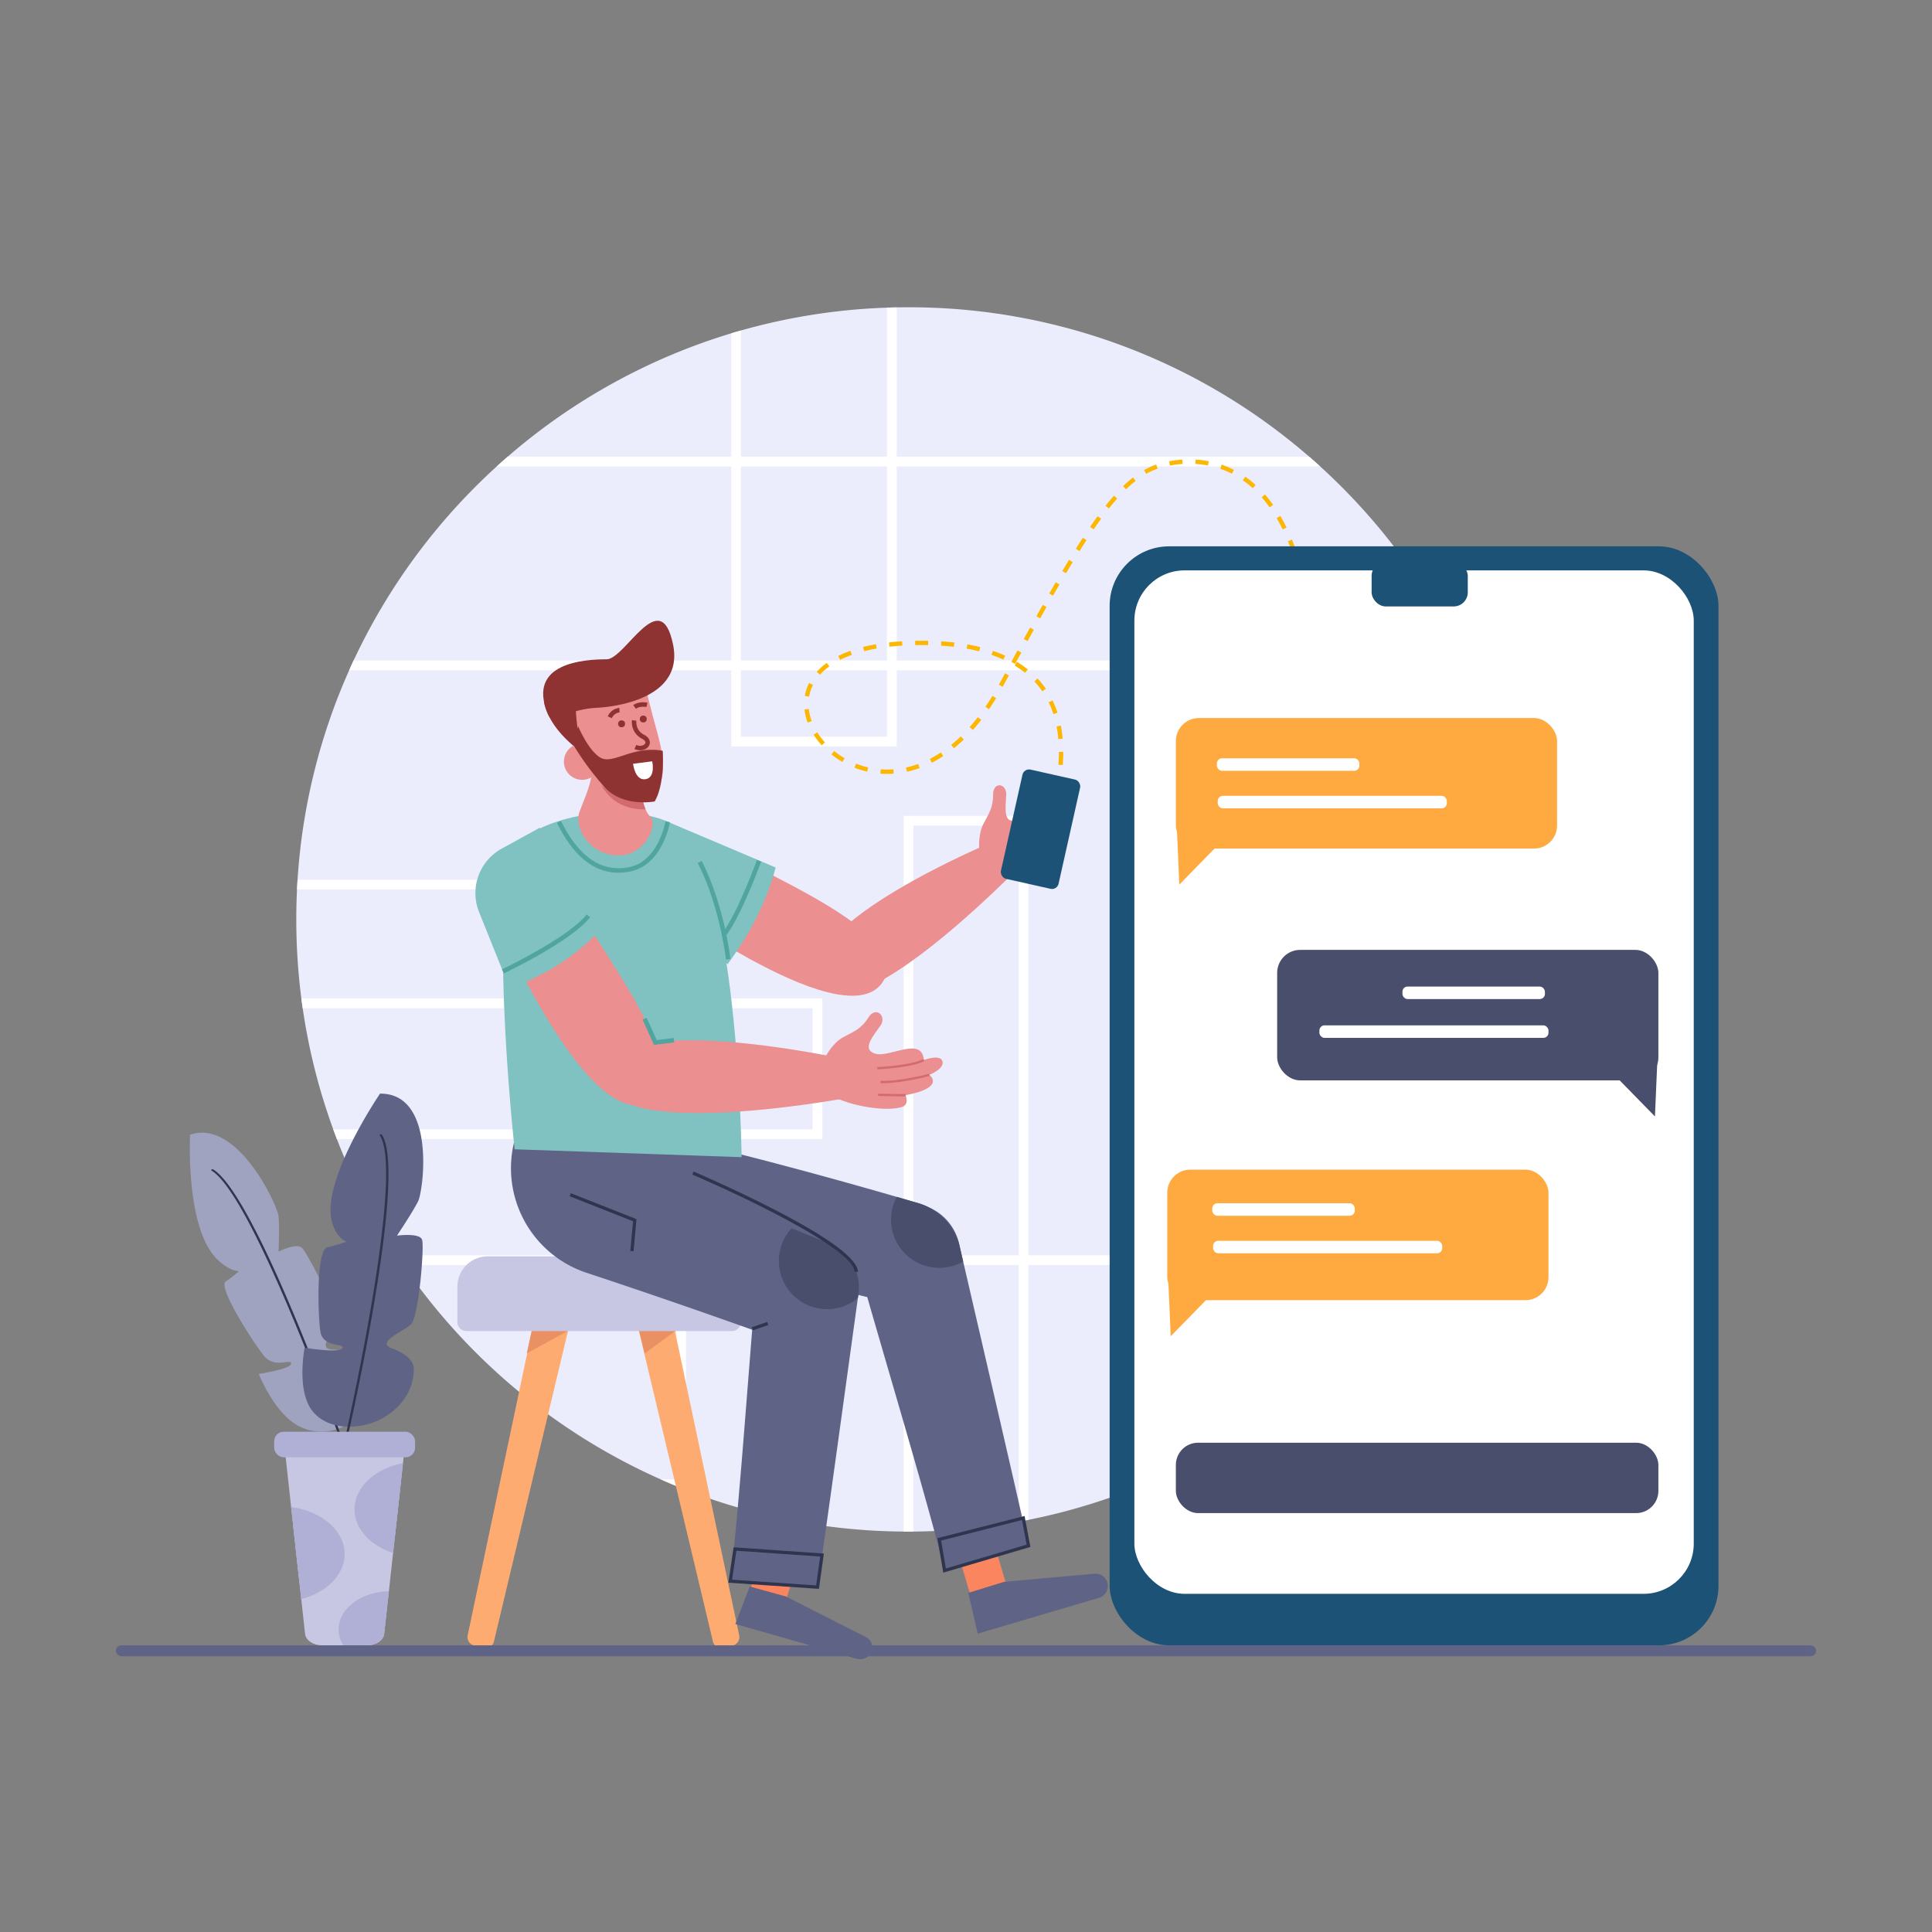 <svg xmlns="http://www.w3.org/2000/svg" width="2000" height="2000" viewBox="0 0 2000 2000">
  <rect x="0" y="0" width="2000" height="2000" fill="#808080" stroke="none"/>
  <g>
    <g>
      <path d="M1574.117,951.8v1.37a636.217,636.217,0,0,1-13.487,129.307q-1.061,5.07-2.212,10.107a627.734,627.734,0,0,1-44.21,128.51q-2.376,5.088-4.874,10.107a629.125,629.125,0,0,1-39.011,68.253q-3.353,5.086-6.794,10.106a637.074,637.074,0,0,1-168.723,167.657q-5.021,3.386-10.107,6.67a627.594,627.594,0,0,1-62.4,35.609q-5.021,2.51-10.107,4.907a628.5,628.5,0,0,1-147.589,48.927q-5.037.995-10.107,1.92a637.327,637.327,0,0,1-109.027,10.219c-1.684.011-3.368.022-5.053.022s-3.369-.011-5.053-.022a631.668,631.668,0,0,1-227.195-43.9q-12.2-4.8-24.155-10.107a635.921,635.921,0,0,1-266.7-221.906q-3.453-5.019-6.805-10.106a631.4,631.4,0,0,1-61.74-120.212q-1.937-5.037-3.784-10.107a628.936,628.936,0,0,1-31.634-125.411q-.741-5.035-1.392-10.106a640.76,640.76,0,0,1-5.233-81.818q0-15.582.741-30.983.253-5.07.562-10.106a629.787,629.787,0,0,1,53.4-216.819q2.241-5.07,4.593-10.107A635.693,635.693,0,0,1,514.165,482.862q5.625-5.121,11.386-10.107a632.591,632.591,0,0,1,231.362-127.69q5.035-1.517,10.106-2.954a632.907,632.907,0,0,1,151.149-23.638q5.037-.168,10.107-.269c4.031-.079,8.085-.113,12.139-.113a631.212,631.212,0,0,1,414.863,154.664q5.76,4.986,11.386,10.107A635.725,635.725,0,0,1,1514.825,683.78q2.341,5.037,4.593,10.107a626.317,626.317,0,0,1,31.465,87.309q1.416,5.037,2.729,10.107a633.474,633.474,0,0,1,20.438,151.755Q1574.118,947.42,1574.117,951.8Z" fill="#ebedfc"/>
      <path d="M1355.277,472.755H525.551q-5.76,4.986-11.386,10.107h852.5Q1361.038,477.741,1355.277,472.755ZM1514.825,683.78H366.014q-2.342,5.037-4.593,10.107h1158Q1517.179,688.817,1514.825,683.78Z" fill="#fff"/>
      <path d="M315.65,1531.461v10.107h10.106v-10.107Zm-7.625-620.755q-.3,5.035-.562,10.106H700.08v610.649H684.011q11.96,5.307,24.155,10.107h2.021V910.706Z" fill="#fff"/>
      <path d="M935.361,844.631v740.833c1.684.011,3.369.022,5.053.022s3.369-.011,5.053-.022V854.738h109.027v720.507q5.072-.925,10.107-1.92V844.631Z" fill="#fff"/>
      <path d="M1574.05,943.058H1208.473V791.3h345.139q-1.314-5.071-2.729-10.107H1198.367V953.165h375.75V951.8Q1574.117,947.415,1574.05,943.058Z" fill="#fff"/>
      <path d="M1212.19,1069.356V1524.4q5.088-2.392,10.107-4.907V1079.463h62.4v404.419q5.086-3.285,10.107-6.67V1069.356Z" fill="#fff"/>
      <path d="M1558.418,1092.579q1.146-5.037,2.212-10.107H1374.109V1231.2h135.225q2.493-5.021,4.874-10.107H1384.215v-128.51Z" fill="#fff"/>
      <path d="M315.65,1531.461v10.107h10.106v-10.107Zm94.855-232.012q3.353,5.086,6.805,10.106H1463.529q3.453-5.019,6.794-10.106Z" fill="#fff"/>
      <path d="M311.955,1033.613q.657,5.07,1.392,10.106H841.179V1169.13h-496.2q1.853,5.07,3.784,10.107h502.52V1033.613Z" fill="#fff"/>
      <path d="M918.168,318.473V762.566H767.019V342.111q-5.07,1.433-10.106,2.954V772.673H928.275V318.2Q923.205,318.3,918.168,318.473Z" fill="#fff"/>
    </g>
    <g>
      <path d="M758.64,1703.361l-10.19,2.429a8.732,8.732,0,0,1-10.453-6.6l-70.583-296.081-19.5-81.845,36.968-8.784,14.143,66.975,66.176,313.3A8.943,8.943,0,0,1,758.64,1703.361Z" fill="#fdab71"/>
      <polygon points="699.023 1377.899 667.414 1401.002 647.912 1321.063 684.88 1312.484 699.023 1377.899" fill="#e99163"/>
      <path d="M601.428,1321.268l-13.865,58.191-76.219,319.735a8.74,8.74,0,0,1-10.454,6.6l-10.19-2.429a8.944,8.944,0,0,1-6.559-10.6l61.169-289.65h.015l19.135-90.629Z" fill="#fdab71"/>
      <polygon points="601.428 1321.063 587.563 1377.899 545.325 1401.002 564.46 1312.484 601.428 1321.063" fill="#e99163"/>
      <path d="M504.937,1300.538H735.618a31.447,31.447,0,0,1,31.447,31.447v36.549a9.365,9.365,0,0,1-9.365,9.365H482.855a9.365,9.365,0,0,1-9.365-9.365v-36.549a31.447,31.447,0,0,1,31.447-31.447Z" fill="#c7c7e3"/>
    </g>
    <g>
      <path d="M1079.915,870.8l-4.073-1.894c.022-.046,2.159-4.664,5-12.349l4.212,1.56C1082.144,865.986,1080.005,870.6,1079.915,870.8Zm9.542-25.553-4.284-1.347c1.341-4.267,2.584-8.591,3.695-12.854l4.347,1.134C1092.085,836.511,1090.821,840.908,1089.457,845.244Zm6.843-26.316-4.4-.9c.905-4.422,1.679-8.847,2.3-13.15l4.445.64C1098.011,809.906,1097.223,814.418,1096.3,818.928ZM918.4,801.109c-2.327,0-4.689-.09-7.021-.267l.34-4.478c2.233.168,4.49.261,6.723.253,2.128,0,4.283-.077,6.406-.229l.321,4.48c-2.23.159-4.492.241-6.726.241Zm20.407-2.205-.953-4.388A98.863,98.863,0,0,0,950.5,790.86l1.531,4.222A102.747,102.747,0,0,1,938.808,798.9Zm-41.065-.122a93.14,93.14,0,0,1-13.185-4.059l1.636-4.183a88.572,88.572,0,0,0,12.547,3.862Zm202.4-6.81-4.479-.345c.346-4.5.521-8.959.521-13.255l4.491-.038C1100.681,782.782,1100.5,787.357,1100.148,791.972ZM964.625,789.6l-2.04-4A119.413,119.413,0,0,0,974,778.938l2.472,3.751A123.947,123.947,0,0,1,964.625,789.6Zm-92.507-.842a91.081,91.081,0,0,1-11.412-7.766l2.8-3.509a86.768,86.768,0,0,0,10.847,7.382ZM987.5,774.591l-2.831-3.487c3.347-2.716,6.686-5.68,9.925-8.812l3.122,3.231C994.388,768.744,990.95,771.8,987.5,774.591Zm-136.879-3.058a78.674,78.674,0,0,1-8.377-11.037l3.808-2.382a74.073,74.073,0,0,0,7.9,10.4Zm244.984-6.456a127.24,127.24,0,0,0-1.852-13.1l4.408-.866a132.1,132.1,0,0,1,1.918,13.567Zm-88.462-9.412-3.36-2.98c2.867-3.231,5.723-6.683,8.492-10.26l3.552,2.749C1013,748.83,1010.08,752.36,1007.147,755.665ZM836.08,748.03a57.837,57.837,0,0,1-3.276-13.592l4.463-.5a53.4,53.4,0,0,0,3.025,12.533Zm254.378-8.823a96.835,96.835,0,0,0-4.9-12.208l4.043-1.957a101.389,101.389,0,0,1,5.127,12.774Zm-66.632-5.038-3.708-2.534c2.448-3.583,4.882-7.359,7.236-11.222l3.836,2.337C1028.8,726.68,1026.318,730.522,1023.826,734.169ZM837.6,721.154l-4.427-.76a47.846,47.846,0,0,1,4.4-13.371l4.015,2.013A43.349,43.349,0,0,0,837.6,721.154Zm241.389-5.513a86.916,86.916,0,0,0-8.186-10.239l3.287-3.061a91.536,91.536,0,0,1,8.61,10.769Zm-41.019-4.648-3.94-2.157.727-1.336q2.881-5.327,5.687-10.5l3.949,2.142q-2.806,5.172-5.686,10.5ZM848.856,698.465l-3.345-3a65.788,65.788,0,0,1,10.376-9.269l2.636,3.636A61.277,61.277,0,0,0,848.856,698.465Zm212.326-1.98a99.788,99.788,0,0,0-10.8-7.511l2.322-3.846a104.574,104.574,0,0,1,11.282,7.851Zm-10.357-9.181-3.945-2.148q3.279-6.023,6.452-11.83l3.942,2.155Q1054.1,681.283,1050.825,687.3Zm-181.1-4.227-2.017-4.014a112.639,112.639,0,0,1,12.643-5.365l1.509,4.23A108.111,108.111,0,0,0,869.73,683.077Zm168.979-.235c-3.89-1.771-8.029-3.408-12.305-4.865l1.449-4.251c4.415,1.5,8.694,3.2,12.717,5.028Zm-25.035-8.6c-4.162-1.041-8.539-1.968-13.011-2.756l.779-4.424c4.576.806,9.058,1.756,13.321,2.822Zm-119.123-.14-1.1-4.355c4.232-1.069,8.72-2.017,13.341-2.819l.767,4.426C903.05,672.135,898.673,673.06,894.551,674.1Zm92.924-4.524c-4.29-.493-8.763-.889-13.3-1.177l.284-4.483c4.608.293,9.159.7,13.524,1.2Zm-66.716-.086-.5-4.464c4.357-.482,8.91-.866,13.536-1.141l.267,4.484C929.517,668.64,925.039,669.017,920.759,669.491Zm26.679-1.63-.086-4.49q6.98-.135,13.56-.006l-.087,4.491Q954.329,667.733,947.438,667.861Zm116.308-4.188-3.935-2.164q3.312-6.023,6.511-11.8l3.929,2.176Q1067.054,657.657,1063.746,663.673Zm13.048-23.555-3.921-2.19q3.36-6.016,6.6-11.754l3.912,2.208Q1080.149,634.112,1076.794,640.118Zm13.237-23.437-3.9-2.231q3.435-6,6.735-11.683l3.883,2.256Q1093.455,610.692,1090.031,616.681Zm254.981-18.154c-.862-4.183-1.917-8.553-3.135-12.989l4.332-1.188c1.243,4.528,2.32,8.993,3.2,13.269Zm-241.457-5.1-3.865-2.29q3.543-5.977,6.94-11.571l3.839,2.331Q1107.082,587.469,1103.555,593.423Zm234.406-20.664c-1.442-4.253-3.015-8.461-4.673-12.508l4.157-1.7c1.693,4.132,3.3,8.428,4.77,12.768Zm-220.443-2.306-3.808-2.384c2.476-3.954,4.919-7.785,7.263-11.387l3.765,2.45C1122.408,562.712,1119.979,566.521,1117.518,570.453Zm210.308-22.367c-1.989-4.051-4.112-8-6.309-11.722l3.869-2.281c2.255,3.825,4.433,7.87,6.472,12.023Zm-195.651-.118-3.709-2.534c2.658-3.889,5.28-7.611,7.793-11.062l3.631,2.644C1137.4,540.432,1134.807,544.116,1132.175,547.968Zm15.792-21.61-3.522-2.789c2.949-3.724,5.879-7.231,8.709-10.426l3.362,2.979C1153.74,519.255,1150.864,522.7,1147.967,526.358Zm166.324-1.139c-2.617-3.668-5.38-7.166-8.213-10.4l3.378-2.961c2.931,3.344,5.788,6.961,8.491,10.75Zm-148.608-18.71-3.121-3.23a126.83,126.83,0,0,1,10.322-9l2.754,3.548A122.952,122.952,0,0,0,1165.683,506.509Zm131.147-1.123a103.686,103.686,0,0,0-10.288-8.229l2.573-3.682a108.2,108.2,0,0,1,10.735,8.586Zm-110.3-14.85-2.206-3.913a78.243,78.243,0,0,1,12.6-5.72l1.481,4.241A72.725,72.725,0,0,0,1186.531,490.536Zm88.749-.154a92.751,92.751,0,0,0-12.086-5.123l1.454-4.249a97.139,97.139,0,0,1,12.674,5.372Zm-64.163-8.489-.816-4.418a115.733,115.733,0,0,1,13.635-1.683l.285,4.483A111.2,111.2,0,0,0,1211.117,481.893Zm39.365-.012a100.794,100.794,0,0,0-13.069-1.637l.267-4.484a105.551,105.551,0,0,1,13.654,1.71Z" fill="#feb701"/>
      <g>
        <rect x="1148.696" y="565.565" width="630.273" height="1137.683" rx="61.602" fill="#1c5276"/>
        <rect x="1174.301" y="590.452" width="579.063" height="1059.467" rx="51.983" fill="#fff"/>
        <rect x="1419.888" y="581.564" width="99.547" height="46.218" rx="14.598" fill="#1c5276"/>
        <g>
          <rect x="1217.239" y="743.328" width="394.634" height="135.1" rx="23.823" fill="#ffaa40"/>
          <polygon points="1217.868 847.549 1220.794 915.758 1257.299 878.428 1217.868 847.549" fill="#ffaa40"/>
        </g>
        <g>
          <rect x="1208.35" y="1210.845" width="394.634" height="135.1" rx="23.823" fill="#ffaa40"/>
          <polygon points="1208.98 1315.066 1211.906 1383.275 1248.411 1345.944 1208.98 1315.066" fill="#ffaa40"/>
        </g>
        <g>
          <rect x="1322.119" y="983.308" width="394.634" height="135.1" rx="23.823" transform="translate(3038.871 2101.716) rotate(-180)" fill="#494e6d"/>
          <polygon points="1716.123 1087.529 1713.197 1155.738 1676.692 1118.408 1716.123 1087.529" fill="#494e6d"/>
        </g>
        <rect x="1217.239" y="1493.488" width="499.514" height="72.883" rx="23.02" fill="#494e6d"/>
      </g>
      <rect x="1259.716" y="784.957" width="147.503" height="12.96" rx="5.319" fill="#fff"/>
      <rect x="1260.58" y="823.838" width="237.156" height="12.96" rx="5.319" fill="#fff"/>
      <rect x="1254.963" y="1245.575" width="147.503" height="12.96" rx="5.319" fill="#fff"/>
      <rect x="1255.827" y="1284.456" width="237.156" height="12.96" rx="5.319" fill="#fff"/>
      <rect x="1451.799" y="1021.269" width="147.503" height="12.96" rx="5.319" fill="#fff"/>
      <rect x="1365.828" y="1061.447" width="237.156" height="12.96" rx="5.319" fill="#fff"/>
    </g>
    <g>
      <g>
        <g>
          <path d="M782.058,1663.516l16.759,4.806a10.706,10.706,0,0,0,13.218-6.772L823.57,1625l-37.081-10.634-11.535,36.548A10.045,10.045,0,0,0,782.058,1663.516Z" fill="#fb855f"/>
          <path d="M1011.52,1612.171H1029.8a10.222,10.222,0,0,1,10.222,10.222v40.427a0,0,0,0,1,0,0H1001.3a0,0,0,0,1,0,0v-40.427A10.222,10.222,0,0,1,1011.52,1612.171Z" transform="translate(2463.136 2919.056) rotate(163.555)" fill="#fb855f"/>
          <path d="M988.218,1309.263l-.168.708a53.514,53.514,0,0,1-64.75,39.011q-12.649-3.117-25.524-6.244c-97.36-23.683-203.277-47.489-295.92-65.76l26.782-114c82.537,16.7,191.721,44.783,299.671,76.034q11.505,3.336,22.986,6.7a53.392,53.392,0,0,1,36.923,63.548Z" fill="#5f6386"/>
          <path d="M1064.713,1600.186l-86.9,25.648c-16.114-66-53.969-192.305-80.032-283.1-2.954-10.275-5.75-20.1-8.355-29.331a53.278,53.278,0,0,1,35.1-65.221c.371-.135.742-.247,1.123-.359a53.327,53.327,0,0,1,67.029,39.1q2.139,9.264,4.4,19.011C1020.144,1405.579,1051.227,1539.266,1064.713,1600.186Z" fill="#5f6386"/>
          <path d="M879.225,1349.6q-.675,2.593-1.55,5.12a53.52,53.52,0,0,1-68.725,32.7q-14.975-5.406-30.274-10.87c-55.755-19.876-114.306-40.055-171.351-58.932a114.04,114.04,0,0,1-71.959-145.984c77.674,24.391,182.648,59.607,284.073,99.9q14.621,5.795,29.107,11.757c1.156.461,2.324.932,3.48,1.415C876.619,1294.833,885.85,1323.929,879.225,1349.6Z" fill="#5f6386"/>
          <path d="M888.691,1339.268c-.2,1.471-.4,2.942-.618,4.436-13.5,97.742-32.6,237.5-41.762,299.289l-90.386-6.143c7.5-59.831,15.676-172.6,22.751-260.3,1.392-17.215,2.74-33.464,4.031-48.163,1.5-17.2,11.847-31.69,26.434-39.741a55.166,55.166,0,0,1,30.488-6.693,56.356,56.356,0,0,1,8.917,1.336C874.463,1289.308,892.3,1313.16,888.691,1339.268Z" fill="#5f6386"/>
          <polygon points="690.739 1293.31 589.492 1291.979 587.77 1161.314 666.424 1181.391 690.739 1293.31" fill="#5f6386"/>
          <path d="M976.469,1627.99l-6.053-35.716,90.208-22.9,6.03,32Zm-2.213-33.216,4.9,28.911L1062.779,1599l-4.8-25.478Z" fill="#30354f"/>
          <path d="M847.757,1644.785l-93.766-6.381,5.444-36.661,93.425,6.5Zm-89.9-9.5,87,5.921,4.17-29.855-86.715-6.034Z" fill="#30354f"/>
          <path d="M1039.4,1637.534l93.556-8.435a12.764,12.764,0,0,1,13.389,9.1h0a12.765,12.765,0,0,1-8.629,15.857l-125.614,37.078-9.709-42.192Z" fill="#5f6386"/>
          <path d="M813.4,1652.614l82.911,42.089a11.95,11.95,0,0,1,6.224,14.246h0c-2.031,6.436-9.15,10.083-15.9,8.147l-125.419-35.968,14.971-38.724Z" fill="#5f6386"/>
        </g>
        <circle cx="664.538" cy="1170.509" r="3.265" fill="#001065"/>
        <g>
          <path d="M717.435,866.009s49.258,22.5,99.887,49.271c56.134,29.678,113.556,65.324,98.831,97.036C883.732,1082.135,680.081,931.3,680.081,931.3,652.056,903,682.619,860.032,717.435,866.009Z" fill="#eb8f90"/>
          <path d="M802.945,898.031q-12.99,50.055-49.709,100.026L648.61,917.907l40.2-68.218Z" fill="#80c2c1"/>
          <g>
            <path d="M1026.116,872.132S823.627,956.7,848.32,1014.755c27.845,65.467,201.771-112.282,201.771-112.282S1054.362,883.166,1026.116,872.132Z" fill="#eb8f90"/>
            <path d="M1013.606,877.6s-.991-14.3,4.385-24.667,10.176-16.664,10.087-30.409,13.972-11.852,13.546.088-3.646,30.823,9.929,26.237,27.892-40.689,41.355-21.673c0,0,10.08-14.489,15.41-9.169s-3.729,18.513-3.729,18.513,19.846,1.011-8.664,30.223c0,0,7.842,5.419,3,11.836-7.751,10.263-32.1,23.933-53.42,28.5C1010.854,914.508,1013.606,877.6,1013.606,877.6Z" fill="#eb8f90"/>
            <path d="M1060.985,860.808c28.786-22.761,32.843-32.808,33-33.226l-2.156-.829c-.038.1-4.213,10.049-32.281,32.242Z" fill="#d16b70"/>
            <path d="M1070.3,870.582c16.133-10.62,34.99-33.1,35.18-33.326l-1.774-1.481c-.188.223-18.831,22.445-34.679,32.877Z" fill="#d16b70"/>
            <path d="M1074.7,882.539c9.712-6.262,21.772-14.771,21.891-14.857l-1.332-1.887c-.122.085-12.143,8.566-21.81,14.8Z" fill="#d16b70"/>
          </g>
          <path d="M767.714,1197.9S764.284,891.628,698,854c-38-21.573-116.641-15.715-156.745,14.09-40.475,30.08-8.528,321.651-8.528,321.651Z" fill="#80c2c1"/>
          <path d="M577.315,911.86s31.2,44.262,61.441,92.9c33.526,53.924,65.157,113.653,36.456,133.62-63.191,43.964-163.063-188.956-163.063-188.956C502.2,910.859,550.256,889.151,577.315,911.86Z" fill="#eb8f90"/>
          <path d="M621.472,962.558c-26.445,28.54-58.543,47.316-93.759,60.706L495.928,944.17a52.572,52.572,0,0,1,23.423-65.654l39.387-21.687Z" fill="#80c2c1"/>
          <g>
            <path d="M869.908,1095.482s-233.668-50.742-242.72,15.253c-10.208,74.42,248.224,26.057,248.224,26.057S889.964,1122.533,869.908,1095.482Z" fill="#eb8f90"/>
            <path d="M855.34,1092.557s6.936-13.118,17.6-18.877,18.561-8.309,26.027-20.388,19.427-1.762,12.477,8.421-20.3,24.716-5.228,29.066,48.134-18.414,50.139,6.513c0,0,17.277-6.466,19.283,1.471s-13.614,13.9-13.614,13.9,17.794,13.108-24.609,21.1c0,0,4.274,9.57-3.731,12.2-12.8,4.2-42.825,1.163-65.046-7.969C832.524,1123.151,855.34,1092.557,855.34,1092.557Z" fill="#eb8f90"/>
            <path d="M908.268,1106.973c39.107-2.181,48.381-8.471,48.756-8.739l-1.329-1.89c-.091.063-9.424,6.195-47.558,8.322Z" fill="#d16b70"/>
            <path d="M913.961,1121.3c20.555,0,48.082-7.439,48.368-7.518l-.609-2.23c-.294.079-29.739,8.034-50.134,7.4l-.072,2.312Q912.72,1121.295,913.961,1121.3Z" fill="#d16b70"/>
            <path d="M937.23,1134.919h.19l0-2.312c-.156.014-15.927.014-28.3-.487l-.094,2.312C920.7,1134.9,935.4,1134.919,937.23,1134.919Z" fill="#d16b70"/>
          </g>
          <path d="M640.77,885.455c27.571,0,40.142-32.207,32.733-39.617a26.1,26.1,0,0,1-5.2-8.056h-.021a54.34,54.34,0,0,1-3.745-13.989l-.02-.02-50.973-45.467c2.753,28.949-9.636,49.273-14.13,63.747C594.938,856.527,609.412,885.455,640.77,885.455Z" fill="#eb8f90"/>
          <path d="M622.49,812.538c14.617,27.958,44.94,25.183,45.79,25.244a54.34,54.34,0,0,1-3.745-13.989l-.02-.02C663.138,822.984,608.79,786.334,622.49,812.538Z" fill="#d16b70"/>
          <path d="M563.126,726.292s2.191,26.423,40.61,53.644c40.28,28.539-5.569-59.175-5.569-59.175Z" fill="#8e3332"/>
          <path d="M668,710.419s5.44,22.77,12.491,48.326c10.08,36.531,10.94,66.071-26.273,66.071-62.5,0-58.341-103.715-58.341-103.715Z" fill="#eb8f90"/>
          <path d="M615.968,732.816s93.723-2.1,80.8-65.483-49.681,15.176-68.742,15.176c-22.359,0-83.257,3.257-60.907,56.476C572.927,752.81,582.2,734.977,615.968,732.816Z" fill="#8e3332"/>
          <path d="M751.509,993.264l4.6-.49c-.057-.545-6.078-55.006-29.651-101.512l-4.122,2.09C745.511,939.082,751.451,992.728,751.509,993.264Z" fill="#50a5a0"/>
          <path d="M640.2,903.426a61.012,61.012,0,0,0,11.762-1.179c33.791-6.626,41.173-49.3,41.469-51.117l-4.56-.751c-.07.413-7.177,41.326-37.8,47.33-28.342,5.561-52.012-10.583-70.357-47.972l-4.15,2.036C593.408,886.1,614.778,903.426,640.2,903.426Z" fill="#50a5a0"/>
          <path d="M521.6,1007.677c2.845-1.351,69.854-33.365,89.289-58.144l-3.639-2.854c-18.765,23.926-86.946,56.5-87.632,56.822Z" fill="#50a5a0"/>
          <path d="M751.162,969.144c16.647-21.768,35.963-75.073,36.775-77.332l-4.348-1.568c-.2.548-19.887,54.891-36.1,76.092Z" fill="#50a5a0"/>
          <circle cx="602.614" cy="788.427" r="18.858" fill="#eb8f90"/>
          <path d="M598.459,751.669s10.228,24.931,23.013,32.6,33.881-12.785,64.566-7.031c0,0,2.557,33.881-8.311,52.419,0,0-32.6,6.393-51.78-14.7a296.216,296.216,0,0,1-32.6-44.109Z" fill="#8e3332"/>
          <path d="M675.17,788.107l-19.817,2.557s1.918,17.58,12.785,15.982S675.17,788.107,675.17,788.107Z" fill="#fff"/>
          <circle cx="643.465" cy="749.271" r="3.6" fill="#8e3332"/>
          <circle cx="665.907" cy="744.316" r="3.6" fill="#8e3332"/>
          <path d="M662.713,776.691c4.345,0,7.91-2.191,9.337-5.148,1.463-3.038.914-7.743-5.45-11.012-9.121-4.686-7.831-14.321-7.818-14.418l-4.574-.666a19.058,19.058,0,0,0,10.279,19.2c1.084.555,4.526,2.551,3.4,4.891-.935,1.939-4.755,3.624-9.207,1.611l-1.9,4.215A14.429,14.429,0,0,0,662.713,776.691Z" fill="#8e3332"/>
          <path d="M633.371,743.459a10.006,10.006,0,0,1,8.017-6.014l-.235-4.617a14.635,14.635,0,0,0-12,8.735Z" fill="#8e3332"/>
          <path d="M658.234,733.685c4.5-3.187,10.885-1.758,10.953-1.741l1.064-4.5c-.339-.085-8.462-1.951-14.69,2.47Z" fill="#8e3332"/>
          <polygon points="676.992 1081.623 697.926 1079.147 697.384 1074.555 679.814 1076.633 669.393 1053.56 665.18 1055.463 676.992 1081.623" fill="#50a5a0"/>
        </g>
      </g>
      <rect x="778.294" y="1371.14" width="16.983" height="3.37" transform="translate(-403.244 329.987) rotate(-18.954)" fill="#30354f"/>
      <path d="M997.078,1305.939a49.071,49.071,0,0,1-9.028,4.032,49.946,49.946,0,0,1-63.526-61.785,49.149,49.149,0,0,1,3.785-9.175q11.505,3.336,22.986,6.7a62.9,62.9,0,0,1,41.381,41.213Q994.815,1296.192,997.078,1305.939Z" fill="#494e6d"/>
      <path d="M888.691,1339.268c-.2,1.471-.4,2.942-.618,4.436a49.911,49.911,0,0,1-68.634-72.172q14.621,5.795,29.107,11.757C874.463,1289.308,892.3,1313.16,888.691,1339.268Z" fill="#494e6d"/>
      <path d="M884.758,1316.672c-.6-15.727-52.3-44.787-83.07-60.709-42.77-22.134-84.623-39.895-84.915-40.007l1.111-3.18c1.1.369,43.493,18.563,84.832,39.925,56.168,29.026,84.9,50.506,85.408,63.844Z" fill="#30354f"/>
      <polygon points="655.868 1295.329 652.514 1295.025 655.312 1264.243 589.696 1238.35 590.933 1235.215 658.896 1262.035 655.868 1295.329" fill="#30354f"/>
    </g>
    <rect x="1046.583" y="800.44" width="61.146" height="115.887" rx="6.938" transform="translate(213.749 -214.75) rotate(12.63)" fill="#1c5276"/>
    <g>
      <path d="M312.73,1583.683c0,6.238,2.907,11.969,7.78,16.51h4.325c9.21,0,16.87-5.188,17.609-11.925l3.431-31.175C327.289,1558.283,312.73,1569.728,312.73,1583.683Z" fill="#b0b0d6"/>
      <g>
        <path d="M375.207,1460.711c-10,15.226-37.744,28.978-64.336,16.379s-42.892-54.807-42.892-54.807,33.336-5.04,33.4-10.71-17.1,5.67-28.249-8.189-48.038-71.187-39.459-76.857a100.948,100.948,0,0,0,13.725-10.709s-9.019.789-22.3-11.969c-33.455-32.129-28.308-129.144-28.308-129.144,48.9-17.009,90.5,73.077,91.573,84.416s0,36.538,0,36.538,18.228-9.449,24.233-3.78,38.6,69.3,36.029,78.116-21.446,26.459-4.289,27.089,26.592,5.04,30.881,11.969S390.648,1437.192,375.207,1460.711Z" fill="#9fa3bf"/>
        <path d="M356.763,1500.643a1.611,1.611,0,0,0,.3-.028c.637-.121,1.02-.6.854-1.067-3.769-10.66-92.821-261.392-137.206-288.972a1.506,1.506,0,0,0-1.679.1.727.727,0,0,0,.14,1.233c43.811,27.225,135.517,285.472,136.439,288.078A1.188,1.188,0,0,0,356.763,1500.643Z" fill="#30354f"/>
        <path d="M293.285,1486.539l8.09,73.531,1.847,16.861L310,1638.536l1.847,16.861,3.955,35.925c.739,6.737,8.4,11.926,17.609,11.926h46.7c9.21,0,16.87-5.189,17.609-11.926l3.431-31.174,1.418-12.95,4.349-39.548,1.93-17.525,6.374-58,1.93-17.507,3.086-28.078Z" fill="#c7c7e3"/>
        <path d="M301.375,1560.07l1.847,16.861L310,1638.536l1.847,16.861c26.163-6.781,44.916-25.1,44.916-46.644C356.764,1584.429,332.864,1564.218,301.375,1560.07Z" fill="#b0b0d6"/>
        <path d="M303.222,1576.931,310,1638.536c14.774-5.512,24.888-16.781,24.888-29.783C334.889,1593.844,321.593,1581.218,303.222,1576.931Z" fill="#b0b0d6"/>
        <path d="M366.951,1562.45c0,20.159,16.417,37.492,39.972,45.2l1.93-17.525,6.374-58,1.93-17.507C388.265,1520.172,366.951,1539.483,366.951,1562.45Z" fill="#b0b0d6"/>
        <path d="M388.825,1562.45c0,11.523,7.947,21.682,20.028,27.675l6.374-58C399.643,1537.418,388.825,1549,388.825,1562.45Z" fill="#b0b0d6"/>
        <path d="M350.509,1686.738a30.889,30.889,0,0,0,4.9,16.51h24.71c9.21,0,16.87-5.189,17.609-11.926l3.431-31.174,1.418-12.95C373.658,1647.9,350.509,1665.328,350.509,1686.738Z" fill="#b0b0d6"/>
        <path d="M397.506,1467.3c-18.888,11.493-54.292,15.776-72.83-5.092s-9.31-67.064-9.31-67.064,35.678,5.978,39.122.5-20.14-.077-22.794-17.135-4.575-84.607,7.217-87.3a149.141,149.141,0,0,0,19.845-5.9s-9.309-2.173-14.711-18.86c-13.6-42.021,49.364-134.322,49.364-134.322,58.074-.548,45.06,100.27,39.34,111.6s-21.815,35.394-21.815,35.394,23.506-3.215,26.006,4.233-3.545,79.7-11.332,87.407-36.815,18.644-20.377,24.843,23.051,13.545,23.117,21.655S426.68,1449.546,397.506,1467.3Z" fill="#5f6386"/>
        <path d="M356.113,1500a1.148,1.148,0,0,0,1.173-.728c2.671-11.554,65.1-283.431,38.079-324.591a1.406,1.406,0,0,0-1.59-.408c-.593.21-.842.733-.556,1.168,26.691,40.66-37.63,320.714-38.282,323.538-.11.476.326.928.975,1.009A1.707,1.707,0,0,0,356.113,1500Z" fill="#30354f"/>
        <rect x="283.849" y="1482.129" width="145.83" height="26.459" rx="9.805" transform="translate(713.528 2990.718) rotate(-180)" fill="#b0b0d6"/>
      </g>
    </g>
    <rect x="119.948" y="1703.248" width="1760.104" height="11.3" rx="5.65" fill="#5f6386"/>
  </g>
</svg>
